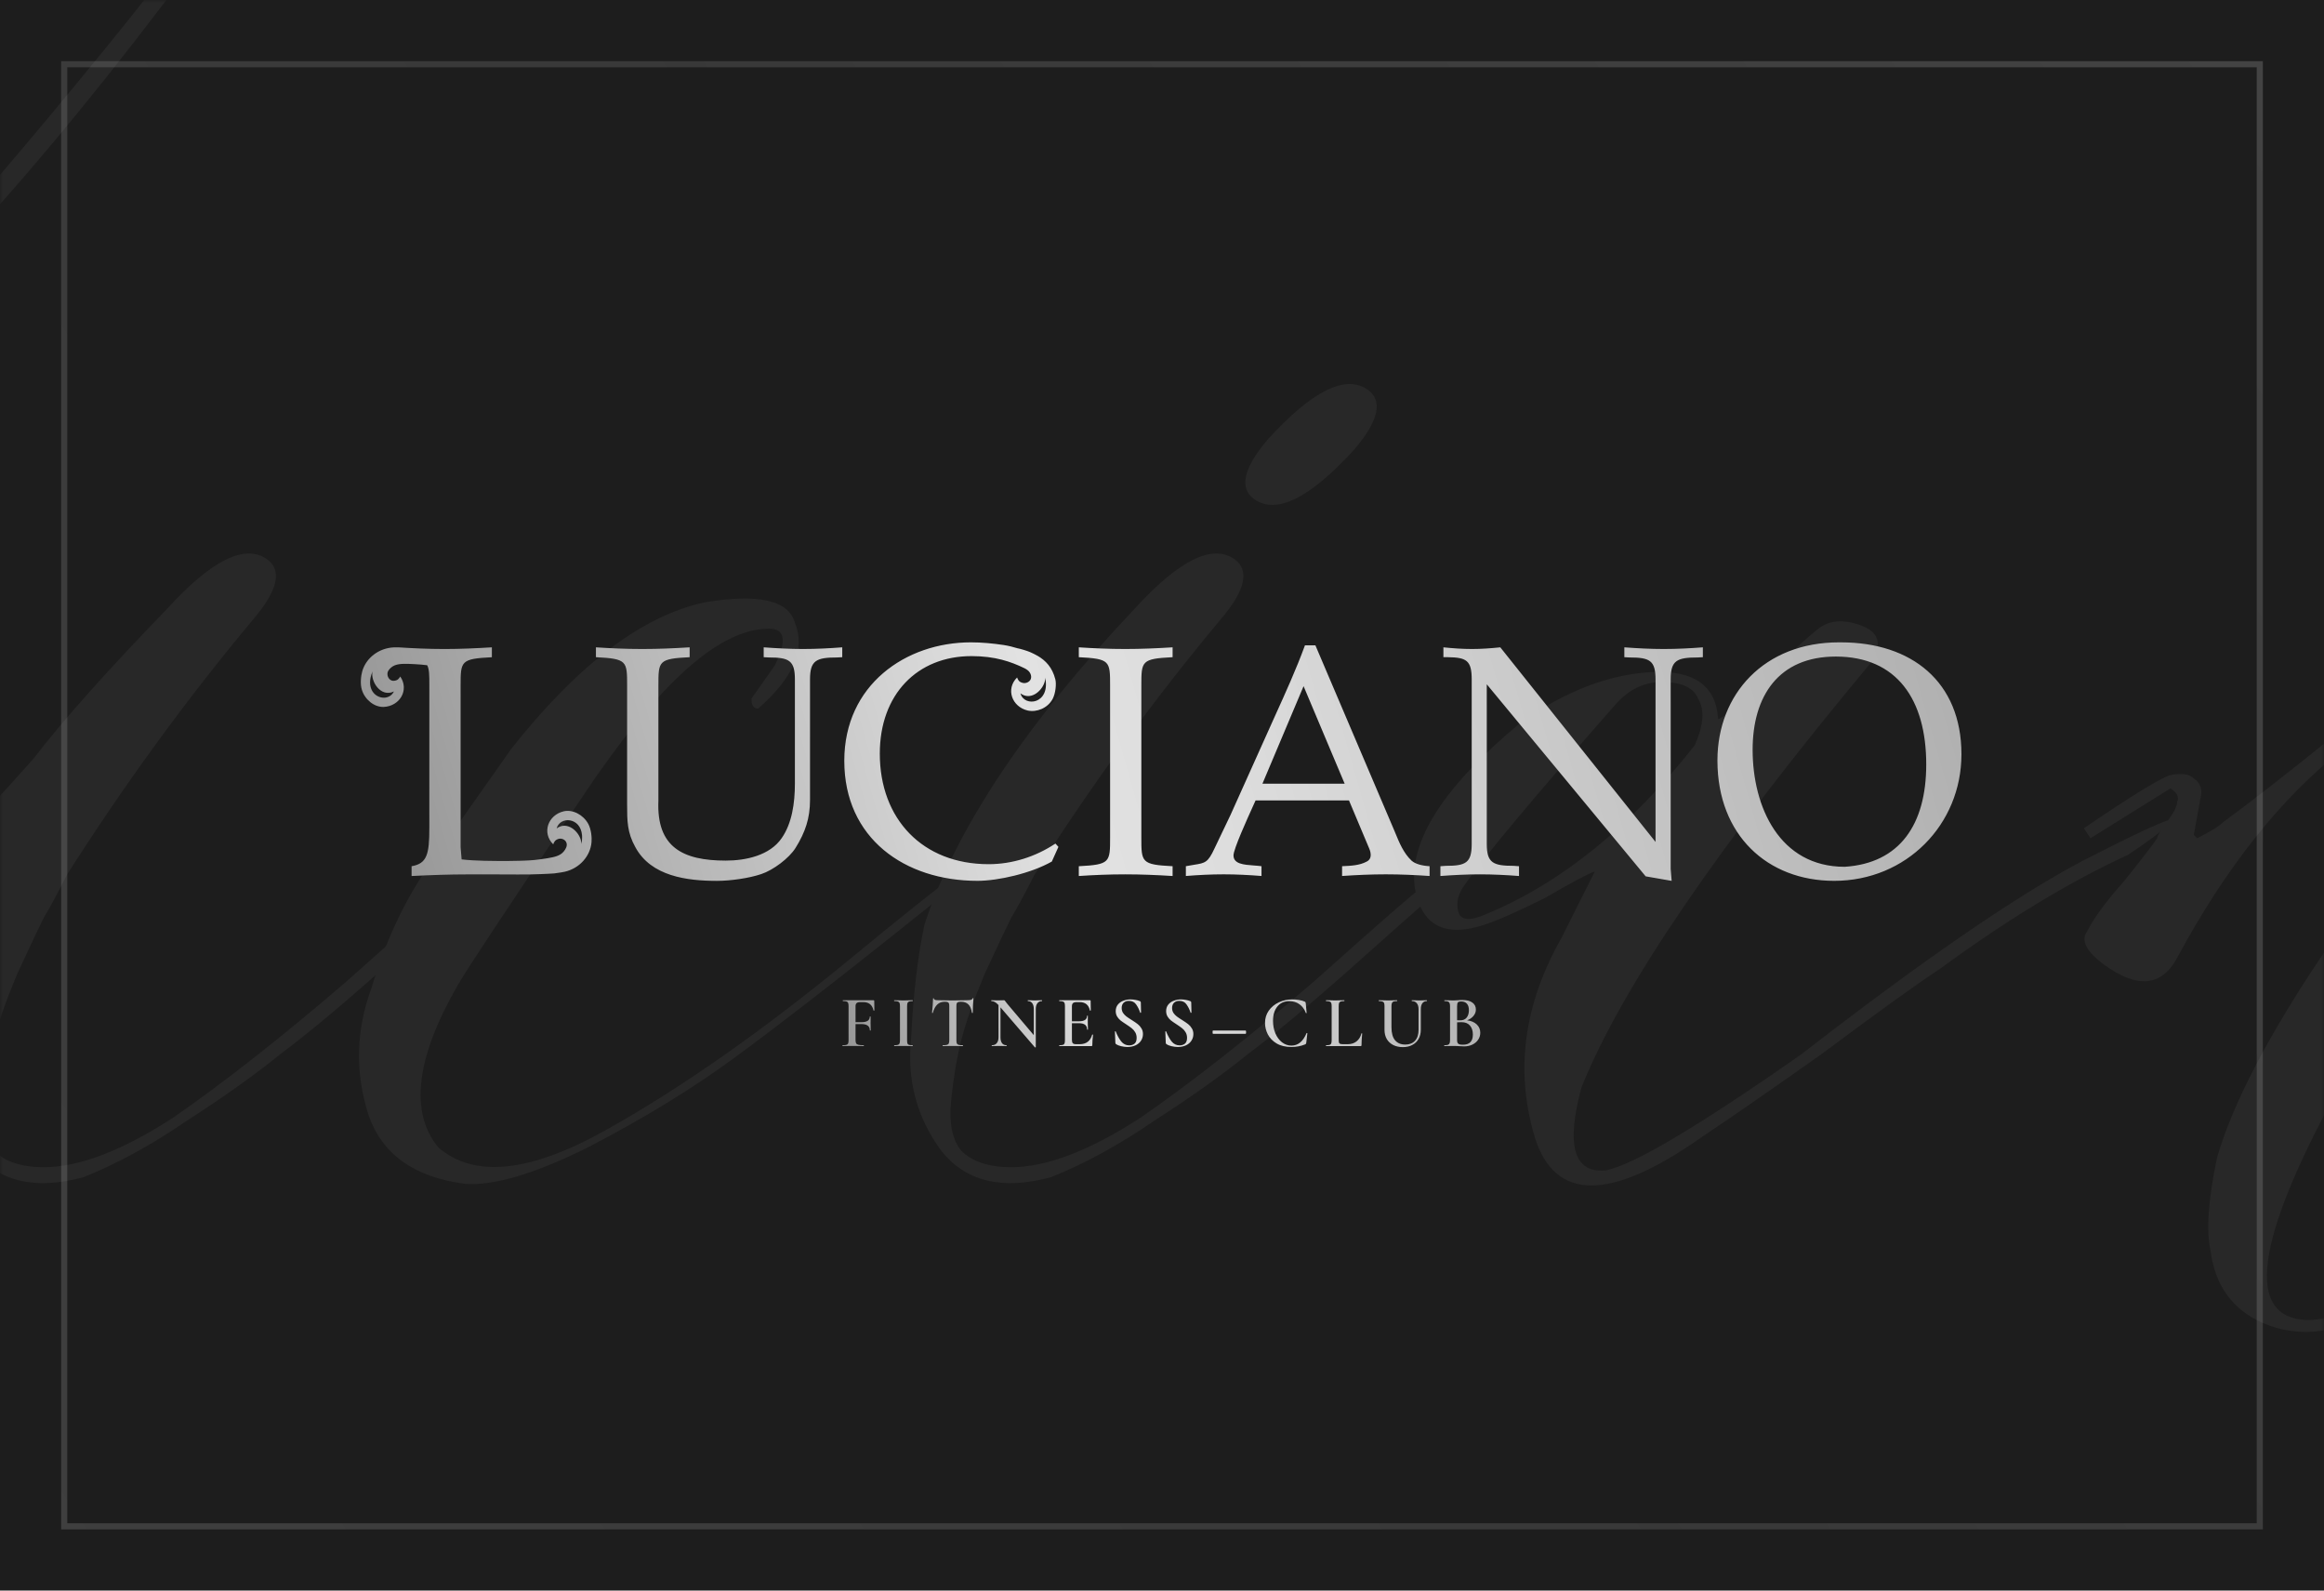 <svg width="380" height="260" viewBox="0 0 380 260" fill="none" xmlns="http://www.w3.org/2000/svg">
<rect width="380" height="260" fill="#1D1D1D"/>
<path opacity="0.2" d="M10.5 10.5H369.5V249.5H10.5V10.5Z" stroke="url(#paint0_linear_304_9846)"/>
<mask id="mask0_304_9846" style="mask-type:alpha" maskUnits="userSpaceOnUse" x="0" y="0" width="380" height="260">
<rect width="380" height="260" fill="#ECECEC"/>
</mask>
<g mask="url(#mask0_304_9846)">
<g opacity="0.05">
<path d="M-145.997 142.996C-122.385 93.387 -96.594 52.106 -68.623 19.154C-40.652 -14.161 -13.589 -39.327 12.566 -56.347C16.562 -58.881 20.739 -61.054 25.098 -62.865C29.821 -64.675 34.906 -66.124 40.355 -67.21C45.804 -68.658 50.163 -68.115 53.433 -65.581C56.702 -63.408 58.337 -59.243 58.337 -53.088C56.157 -43.311 48.71 -29.55 35.996 -11.807C23.282 5.575 11.476 20.421 0.578 32.733C-10.32 44.683 -20.672 55.727 -30.48 65.866C-37.383 73.108 -53.729 87.05 -79.521 107.69L-106.765 126.701L-126.926 139.194C-128.379 139.918 -130.195 141.729 -132.375 144.625C-137.461 153.678 -141.638 162.188 -144.908 170.154C-155.442 196.589 -161.436 212.884 -162.889 219.039C-164.705 221.936 -166.158 227.187 -167.248 234.791C-168.338 242.034 -166.703 246.198 -162.344 247.284C-152.173 246.198 -138.369 238.05 -120.932 222.842C-103.133 207.633 -85.333 190.614 -67.533 171.784C-49.733 152.592 -39.744 142.091 -37.564 140.28C-32.842 136.659 -29.754 134.305 -28.301 133.219L-27.756 133.762C-28.846 135.211 -31.934 138.289 -37.019 142.996C-38.472 144.444 -45.193 151.506 -57.18 164.18C-69.168 176.491 -81.155 188.803 -93.143 201.115C-104.767 213.065 -117.663 224.29 -131.83 234.791C-145.997 244.93 -157.258 250 -165.613 250C-181.234 246.379 -179.236 220.669 -159.62 172.87L-145.997 142.996ZM-125.836 133.762C-102.588 121.812 -73.527 100.267 -38.654 69.125C-25.213 57.538 -6.687 37.259 16.925 8.29C40.9 -21.041 53.614 -41.5 55.067 -53.088C55.067 -57.795 53.433 -60.873 50.163 -62.321C47.257 -63.77 43.806 -63.77 39.81 -62.321C35.815 -61.235 32 -59.606 28.368 -57.433C24.735 -55.622 22.011 -53.812 20.194 -52.001C12.566 -45.121 5.119 -38.06 -2.146 -30.818C-9.411 -23.938 -16.132 -17.238 -22.307 -10.72C-28.483 -4.202 -34.113 1.772 -39.199 7.204C-44.284 12.636 -49.37 18.43 -54.456 24.585C-59.178 30.379 -63.174 35.268 -66.443 39.251C-69.713 43.234 -73.345 47.942 -77.341 53.373C-80.974 58.805 -83.698 62.607 -85.514 64.78C-86.968 66.953 -89.329 70.393 -92.598 75.1C-95.504 79.445 -97.139 81.799 -97.502 82.161C-111.669 102.439 -121.114 119.64 -125.836 133.762Z" fill="white"/>
<path d="M-15.207 101.715C-11.937 98.818 -8.486 98.275 -4.854 100.086C-2.311 101.172 -2.492 103.164 -5.399 106.061C-19.566 124.166 -29.192 137.021 -34.278 144.625C-38.637 152.23 -38.274 156.394 -33.188 157.118C-26.649 156.756 -13.754 145.712 5.499 123.985C10.222 117.829 17.487 109.682 27.295 99.543C34.56 91.576 40.009 88.86 43.642 91.395C46.184 93.206 45.458 96.465 41.462 101.172C30.564 114.208 20.393 128.149 10.948 142.996C9.495 145.893 8.224 148.247 7.134 150.057C6.407 151.506 4.954 154.584 2.775 159.291C0.959 163.636 -0.313 167.257 -1.039 170.154C-1.766 173.051 -2.311 176.31 -2.674 179.931C-3.037 183.552 -2.492 186.268 -1.039 188.079C0.777 189.889 3.501 190.795 7.134 190.795C12.946 190.795 20.03 188.079 28.385 182.647C36.74 176.853 46.184 169.43 56.719 160.377C67.254 150.962 73.066 145.893 74.156 145.169C82.51 138.289 87.233 134.667 88.323 134.305C90.139 133.581 87.051 136.84 79.059 144.082C78.333 144.444 77.606 144.988 76.88 145.712C73.974 148.247 69.07 152.592 62.168 158.748C55.629 164.542 50.18 169.068 45.821 172.327C41.825 175.586 36.74 179.207 30.564 183.19C24.752 187.174 19.122 190.252 13.673 192.424C5.681 194.597 -0.313 193.148 -4.309 188.079C-8.305 182.647 -10.121 176.491 -9.758 169.611C-9.031 162.369 -8.123 156.213 -7.033 151.143C-6.67 150.057 -5.762 147.703 -4.309 144.082C-2.856 140.461 -2.129 138.289 -2.129 137.564C-2.492 136.84 -4.127 137.926 -7.033 140.823L-22.29 153.859C-27.739 158.929 -32.643 160.377 -37.002 158.205C-46.447 154.221 -47.173 145.712 -39.182 132.676C-31.19 119.278 -23.198 108.957 -15.207 101.715Z" fill="white"/>
<path d="M83.636 122.356C94.534 108.595 105.068 100.629 115.239 98.456C123.958 97.008 128.862 98.094 129.951 101.715C131.768 106.061 129.77 110.768 123.958 115.838C123.231 115.838 122.868 115.294 122.868 114.208L126.682 108.776C128.862 104.431 128.317 102.439 125.047 102.802C118.145 103.164 109.79 110.044 99.982 123.442L97.258 127.244C83.817 147.16 76.371 158.386 74.918 160.92C68.016 172.87 66.926 181.742 71.648 187.536C77.46 192.605 86.542 191.7 98.893 184.82C111.243 177.94 124.684 168.525 139.215 156.575C154.108 144.263 163.735 137.021 168.094 134.848C168.457 134.848 168.639 135.03 168.639 135.392C165.369 137.564 158.104 143.177 146.843 152.23C135.945 160.921 127.045 167.801 120.143 172.87C113.241 177.94 105.25 182.828 96.168 187.536C87.45 191.881 80.73 193.873 76.007 193.511C67.652 192.424 62.385 188.622 60.205 182.104C58.026 175.224 58.208 168.344 60.75 161.464C62.93 154.221 65.836 147.884 69.469 142.453L83.636 122.356Z" fill="white"/>
<path d="M185.488 99.543C192.753 91.576 198.202 88.86 201.834 91.395C204.377 93.206 203.651 96.465 199.655 101.172C188.757 114.208 178.586 128.149 169.141 142.996C167.688 145.893 166.417 148.247 165.327 150.057C164.6 151.506 163.147 154.584 160.968 159.291C159.151 163.636 157.88 167.257 157.153 170.154C156.427 173.051 155.882 176.31 155.519 179.931C155.155 183.552 155.7 186.268 157.153 188.079C158.97 189.889 161.694 190.795 165.327 190.795C171.139 190.795 178.222 188.079 186.577 182.647C194.932 176.853 204.377 169.43 214.912 160.377C225.446 150.962 231.258 145.893 232.348 145.169C240.703 138.289 245.426 134.667 246.515 134.305C248.332 133.581 245.244 136.84 237.252 144.082C236.526 144.444 235.799 144.988 235.073 145.712C232.167 148.247 227.263 152.592 220.361 158.748C213.822 164.542 208.373 169.068 204.014 172.327C200.018 175.586 194.932 179.207 188.757 183.19C182.945 187.174 177.314 190.252 171.865 192.424C163.874 194.597 157.88 193.148 153.884 188.079C149.888 182.647 148.253 176.491 148.98 169.611C149.343 162.369 150.07 156.213 151.16 151.143C156.245 135.573 167.688 118.372 185.488 99.543ZM207.283 71.841C214.548 63.874 219.997 61.159 223.63 63.694C226.173 65.504 225.446 68.763 221.45 73.471C214.185 81.437 208.736 84.153 205.104 81.618C202.561 79.807 203.287 76.548 207.283 71.841Z" fill="white"/>
<path d="M242.786 151.143C236.248 153.316 232.433 151.325 231.344 145.169C230.254 137.564 236.066 128.511 248.78 118.01C256.045 112.941 263.129 110.225 270.031 109.863C276.933 109.501 280.565 112.035 280.929 117.467C280.929 117.829 282.382 116.743 285.288 114.208C286.741 113.122 288.557 111.311 290.737 108.776C293.279 106.242 295.459 104.25 297.275 102.802C299.092 101.353 301.453 101.172 304.359 102.258C307.265 103.345 307.81 105.336 305.994 108.233C280.929 138.289 265.127 161.464 258.588 177.759C256.045 187.174 257.317 191.7 262.402 191.338C266.761 190.614 277.478 184.277 294.551 172.327C314.167 157.118 329.424 146.617 340.322 140.823C352.309 134.667 357.032 132.676 354.489 134.848C353.399 135.935 351.219 137.564 347.95 139.737C338.505 144.082 328.334 150.238 317.436 158.205C313.077 161.102 306.538 165.809 297.82 172.327C289.102 178.483 282.563 183.009 278.204 185.906C263.31 196.407 254.229 196.407 250.96 185.906C247.69 175.043 249.143 164.18 255.319 153.316L260.768 142.453C259.678 142.815 256.953 144.263 252.594 146.798C248.235 148.971 244.966 150.419 242.786 151.143ZM264.037 115.294C250.96 130.141 242.786 139.918 239.517 144.625C238.427 146.074 238.064 147.522 238.427 148.971C238.79 150.419 240.243 150.6 242.786 149.514C255.137 144.444 266.58 135.211 277.114 121.812C278.567 118.553 278.749 116.019 277.659 114.208C276.933 112.398 274.935 111.492 271.665 111.492C268.759 111.492 266.217 112.76 264.037 115.294Z" fill="white"/>
<path d="M340.73 135.392C348.722 129.96 353.444 127.063 354.898 126.701C356.714 126.339 357.985 126.52 358.712 127.244C359.802 127.968 360.165 129.055 359.802 130.503L358.712 136.478L359.257 137.021C361.436 135.935 362.889 135.03 363.616 134.305C367.612 131.408 373.424 126.882 381.052 120.726C388.681 114.57 394.493 110.225 398.489 107.69C402.848 104.431 407.933 101.896 413.746 100.086C420.648 98.637 424.643 100.086 425.733 104.431C427.186 108.414 426.097 112.216 422.464 115.838C418.831 121.269 412.293 131.046 402.848 145.169C393.766 159.291 386.864 170.335 382.142 178.302C368.701 202.925 367.067 215.418 377.238 215.78C378.328 215.78 379.781 215.599 381.597 215.237C388.862 213.065 397.762 207.814 408.297 199.485C418.831 190.795 428.094 182.285 436.086 173.957C444.441 165.628 452.251 157.48 459.516 149.514C466.782 141.548 470.596 137.383 470.959 137.021C472.049 135.935 472.957 135.392 473.684 135.392C474.41 135.03 474.592 135.03 474.229 135.392L472.594 138.107C472.231 138.47 469.869 141.185 465.51 146.255C461.151 151.325 458.245 154.584 456.792 156.032C455.339 157.48 452.433 160.558 448.074 165.266C444.078 169.973 440.809 173.413 438.266 175.586C436.086 177.759 432.817 181.018 428.458 185.363C424.462 189.346 421.011 192.424 418.105 194.597C415.199 196.77 411.748 199.485 407.752 202.744C404.119 205.641 400.487 208.176 396.854 210.349C393.585 212.159 390.315 213.789 387.046 215.237C380.871 218.134 375.24 218.496 370.154 216.324C365.069 214.151 362.163 210.168 361.436 204.374C360.71 201.115 361.073 196.045 362.526 189.165C365.069 180.475 370.699 169.611 379.418 156.575L409.387 114.751L414.835 105.517C415.925 104.431 415.925 103.526 414.835 102.802C414.109 102.439 413.019 102.439 411.566 102.802C406.48 105.336 397.036 111.854 383.232 122.356C373.061 130.322 363.979 141.729 355.987 156.575C353.444 161.283 349.449 161.645 344 157.661C341.094 155.489 340.185 153.678 341.275 152.23C342.365 150.057 344.363 147.341 347.269 144.082C350.175 140.461 351.991 138.107 352.718 137.021C352.718 136.659 353.263 135.754 354.353 134.305C355.442 132.857 355.987 131.77 355.987 131.046C356.351 130.322 355.987 129.598 354.898 128.874L341.82 137.021L340.73 135.392Z" fill="white"/>
<path d="M547.372 136.478C533.204 142.272 518.129 145.169 502.146 145.169C501.419 145.169 500.693 145.169 499.966 145.169C499.24 144.807 498.695 144.625 498.331 144.625C507.776 132.676 511.772 118.191 510.319 101.172C508.866 83.791 501.419 75.824 487.979 77.273C475.264 78.721 466.909 85.239 462.914 96.827C458.918 108.414 460.552 119.097 467.818 128.874L461.824 137.021C450.926 149.695 446.93 161.283 449.836 171.784C451.289 175.043 454.377 177.034 459.099 177.759C463.458 178.483 467.273 177.759 470.542 175.586C479.987 169.068 488.887 159.472 497.242 146.798C500.874 147.522 505.778 147.522 511.954 146.798C525.394 145.35 536.292 142.996 544.647 139.737C548.28 139.013 551.549 137.383 554.455 134.848C555.182 134.124 555.182 133.762 554.455 133.762C553.365 133.762 551.004 134.667 547.372 136.478ZM474.356 84.334C492.156 74.195 503.054 77.454 507.05 94.111C510.319 108.233 508.321 122.356 501.056 136.478C499.603 139.737 497.968 142.272 496.152 144.082C493.972 144.082 491.066 143.177 487.434 141.366C485.981 140.642 484.346 139.375 482.53 137.564L479.26 135.392L481.985 132.133L492.883 120.183C493.972 119.097 494.699 117.648 495.062 115.838C495.425 114.027 495.062 112.76 493.972 112.035C493.246 110.949 491.793 110.768 489.613 111.492C485.617 113.303 479.079 118.372 469.997 126.701C464.548 119.459 462.369 111.854 463.458 103.888C464.911 95.559 468.544 89.041 474.356 84.334ZM494.517 146.255L490.703 151.687C483.075 162.188 476.354 169.249 470.542 172.87C466.546 175.405 463.64 176.129 461.824 175.043C460.007 173.957 459.281 171.784 459.644 168.525C460.371 165.266 464.548 157.48 472.177 145.169C474.719 141.185 476.536 138.651 477.626 137.564C477.989 137.926 478.534 138.47 479.26 139.194C480.35 139.918 481.44 140.642 482.53 141.366C483.619 142.091 484.709 142.634 485.799 142.996C490.158 145.169 493.064 146.255 494.517 146.255Z" fill="white"/>
</g>
<path fill-rule="evenodd" clip-rule="evenodd" d="M138.051 124.366C138.051 137.047 147.937 143.985 159.828 143.985C163.21 143.985 168.591 142.76 171.985 140.832L173.063 138.432L172.575 137.892C169.348 140.042 165.523 141.263 161.655 141.263C150.848 141.263 143.858 133.884 143.858 123.185C143.858 113.514 149.978 107.25 158.852 107.25C162.725 107.25 165.31 108.162 167.525 109.236C167.599 109.271 167.66 109.308 167.728 109.349L167.729 109.349C167.748 109.361 167.769 109.373 167.79 109.386C167.872 109.453 167.947 109.51 168.039 109.564C168.443 109.865 168.739 110.474 168.543 110.998C168.366 111.483 167.729 111.761 167.226 111.628C166.604 111.483 166.435 111.11 166.308 110.742C164.403 112.623 165.461 115.533 168.029 116.142C169.517 116.471 171.307 115.753 172.108 114.272C172.596 113.366 172.754 111.804 172.56 111.052C172.061 109.092 170.996 107.98 169.629 107.185V107.18H169.606C169.236 106.969 168.84 106.767 168.425 106.591C167.895 106.369 166.812 106.046 166.465 105.987C166.465 105.987 166.435 105.987 166.421 105.982C165.645 105.746 164.885 105.558 164.109 105.436C162.339 105.174 160.542 105 158.75 105C148.094 105 138.051 111.962 138.051 124.366ZM170.902 110.77C171.803 115.102 167.473 115.654 166.856 113.343C167.273 113.651 167.7 113.784 168.112 113.784C169.631 113.784 170.972 112.007 170.902 110.77ZM97.441 105.816V107.427C102.54 107.683 102.54 108.051 102.54 112.091L102.54 112.23V131.487C102.54 134.158 102.54 136.081 103.889 138.484C106.461 143.25 112.338 143.991 117.231 143.991C119.387 143.991 122.449 143.572 124.483 142.879C126.421 142.233 129.006 140.312 130.082 138.602C131.688 136.023 132.446 133.731 132.446 130.785V111.058C132.446 107.957 133.468 107.473 136.866 107.473L137.718 107.427V105.816C135.624 105.976 133.468 106.088 131.317 106.088C129.169 106.088 127.032 105.976 124.872 105.816V107.427L125.725 107.473C129.006 107.473 129.975 107.957 129.975 111.058V128.064C129.975 131.315 129.489 134.592 127.82 136.996C125.887 139.829 121.974 140.678 118.671 140.678C111.639 140.678 107.33 138.484 107.656 130.898V112.23L107.656 112.084C107.655 108.05 107.655 107.683 112.764 107.427V105.816C110.18 105.976 107.656 106.088 105.028 106.088C102.384 106.088 99.858 105.976 97.441 105.816ZM176.398 107.427V105.816C178.823 105.976 181.343 106.088 183.982 106.088C186.623 106.088 189.145 105.976 191.734 105.816V107.427C186.623 107.684 186.623 108.051 186.623 112.097L186.623 112.23V136.787L186.623 136.92C186.623 140.951 186.623 141.338 191.734 141.595V143.196C189.145 143.035 186.623 142.925 183.982 142.925C181.343 142.925 178.823 143.035 176.398 143.196V141.595C181.514 141.338 181.514 140.951 181.514 136.914L181.514 136.787V112.23L181.514 112.102C181.514 108.051 181.514 107.684 176.398 107.427ZM193.902 141.592V143.193C195.946 143.032 197.976 142.922 200.096 142.922C202.18 142.922 204.223 143.032 206.27 143.193V141.592C205.873 141.539 205.447 141.507 205.02 141.476L205.02 141.476L205.02 141.476L205.02 141.476C203.359 141.354 201.691 141.231 201.691 139.826C201.691 138.804 203.914 133.903 204.928 131.667L204.928 131.667C205.085 131.321 205.213 131.038 205.299 130.844H220.576L223.858 138.645C224.283 139.611 224.242 140.469 223.477 140.835C222.317 141.466 220.911 141.527 219.545 141.588L219.446 141.592V143.193C221.819 143.032 224.178 142.922 226.596 142.922C229.019 142.922 231.387 143.032 233.753 143.193V141.592C232.516 141.53 231.387 141.22 230.794 140.675C229.495 139.442 228.803 137.756 228.128 136.112L228.049 135.918L215.084 105.493H213.373C211.968 109.341 210.195 113.247 208.471 117.046L201.21 133.2L198.584 138.692C197.511 141.004 197.071 141.073 195.235 141.363C194.856 141.423 194.418 141.492 193.902 141.592ZM213.149 112.166L219.865 128.103H206.425L213.149 112.166ZM235.523 143.196V141.595L236.397 141.533C239.671 141.533 240.641 141.062 240.641 137.955V111.058C240.641 107.957 239.779 107.473 236.763 107.427H236.013V105.816C237.58 105.976 239.078 106.088 240.693 106.088C242.254 106.088 243.745 105.976 245.317 105.816L270.699 137.627V111.058C270.699 107.957 269.731 107.473 266.457 107.473L265.598 107.427V105.816C267.734 105.976 269.892 106.088 272.044 106.088C274.195 106.088 276.342 105.976 278.437 105.816V107.427L277.582 107.473C274.195 107.473 273.175 107.957 273.175 111.058V142.012L273.335 143.991L269.083 143.25L243.104 111.857V137.955C243.104 141.062 244.134 141.533 247.52 141.533L248.375 141.595V143.196C246.282 143.035 244.134 142.925 241.987 142.925C239.835 142.925 237.684 143.035 235.523 143.196ZM280.82 124.246V124.372C280.849 136.53 289.001 143.987 299.911 143.987C311.678 143.987 320.718 134.801 320.718 123.297C320.718 111.427 312.538 105.002 301.032 105.002C300.922 105 300.812 105 300.706 105C288.45 105 280.85 113.467 280.82 124.246ZM286.574 122.555C286.574 113.788 290.814 107.324 300.175 107.324C310.171 107.324 314.961 114.372 314.961 124.951C314.961 134.801 310.613 141.115 301.627 141.69C290.98 141.69 286.574 131.91 286.574 122.555ZM65.096 105.816C67.515 105.971 70.049 106.09 72.686 106.09C75.316 106.09 77.838 105.971 80.426 105.816V107.434C75.316 107.691 75.316 108.059 75.316 112.114C75.316 112.155 75.316 112.195 75.316 112.237V138.491L75.48 140.479C77.739 140.741 80.478 140.741 83.057 140.741C83.663 140.741 84.267 140.734 84.885 140.71C84.885 140.71 86.554 140.675 87.429 140.574C88.151 140.49 88.804 140.407 89.451 140.303C89.492 140.295 89.533 140.288 89.575 140.281C90.572 140.106 91.582 139.929 92.18 139.183C92.507 138.78 92.806 138.277 92.614 137.738C92.431 137.264 91.878 137.003 91.373 137.114C90.754 137.277 90.589 137.647 90.457 138.018C88.557 136.13 89.608 133.223 92.18 132.619C93.675 132.281 95.393 133.21 96.192 134.684C96.68 135.597 96.794 136.931 96.719 137.696C96.518 139.924 94.799 141.929 92.361 142.493C91.999 142.581 91.514 142.647 91.127 142.699C90.92 142.727 90.74 142.751 90.623 142.773C90.623 142.773 89.036 142.886 86.79 142.936C86.434 142.951 83.085 142.951 81.752 142.936C80.53 142.926 79.302 142.928 78.068 142.93C77.565 142.931 77.061 142.932 76.556 142.932C73.438 142.932 70.425 143.042 67.298 143.198V141.597C69.836 141.169 70.2 139.621 70.2 135.335V112.237C70.2 112.174 70.2 112.112 70.2 112.051C70.2 110.411 70.201 109.401 69.852 108.745C69.505 108.694 69.167 108.657 68.898 108.639C68.17 108.585 67.508 108.543 66.863 108.522C66.828 108.522 66.793 108.521 66.758 108.52C65.728 108.504 64.7 108.488 63.959 109.111C63.575 109.438 63.274 109.818 63.367 110.371C63.444 110.865 63.856 111.313 64.359 111.29C65.017 111.257 65.25 110.92 65.444 110.583C66.954 112.781 65.376 115.445 62.728 115.559C61.202 115.608 59.676 114.382 59.178 112.781C58.863 111.799 59.02 110.469 59.234 109.716C59.851 107.575 61.913 105.927 64.418 105.823C64.571 105.813 64.743 105.818 64.918 105.823C64.977 105.825 65.037 105.827 65.096 105.828V105.816ZM64.409 113.029C62.225 114.09 60.532 111.284 60.916 109.743C59.753 112.531 61.317 114.049 62.757 114.049C63.431 114.049 64.078 113.717 64.409 113.029ZM95.052 137.988C95.17 137.444 95.198 136.959 95.17 136.545C94.941 133.558 91.551 133.398 91.013 135.423C92.714 134.149 94.61 135.863 94.987 137.362V137.444C95.04 137.631 95.07 137.819 95.052 137.988Z" fill="url(#paint1_linear_304_9846)"/>
<path d="M142.973 165.168C142.973 165.184 142.949 165.196 142.901 165.204C142.861 165.212 142.837 165.204 142.829 165.18C142.637 164.268 142.081 163.812 141.161 163.812H140.681C140.393 163.812 140.189 163.864 140.069 163.968C139.949 164.072 139.889 164.244 139.889 164.484V167.088H140.873C141.769 167.088 142.217 166.788 142.217 166.188C142.217 166.172 142.241 166.164 142.289 166.164C142.337 166.164 142.361 166.172 142.361 166.188L142.349 167.244C142.349 167.492 142.353 167.676 142.361 167.796L142.373 168.42C142.373 168.444 142.349 168.456 142.301 168.456C142.253 168.456 142.229 168.444 142.229 168.42C142.229 167.74 141.769 167.4 140.849 167.4H139.889V169.98C139.889 170.236 139.921 170.424 139.985 170.544C140.049 170.656 140.173 170.736 140.357 170.784C140.549 170.832 140.841 170.856 141.233 170.856C141.249 170.856 141.257 170.88 141.257 170.928C141.257 170.976 141.249 171 141.233 171C140.905 171 140.649 170.996 140.465 170.988L139.289 170.976L138.413 170.988C138.261 170.996 138.049 171 137.777 171C137.753 171 137.741 170.976 137.741 170.928C137.741 170.88 137.753 170.856 137.777 170.856C138.065 170.856 138.273 170.836 138.401 170.796C138.537 170.756 138.629 170.68 138.677 170.568C138.725 170.448 138.749 170.268 138.749 170.028V164.472C138.749 164.232 138.725 164.056 138.677 163.944C138.637 163.832 138.553 163.756 138.425 163.716C138.297 163.668 138.101 163.644 137.837 163.644C137.813 163.644 137.801 163.62 137.801 163.572C137.801 163.524 137.813 163.5 137.837 163.5H142.829C142.909 163.5 142.949 163.536 142.949 163.608L142.973 165.168ZM148.32 170.028C148.32 170.276 148.34 170.456 148.38 170.568C148.42 170.68 148.5 170.756 148.62 170.796C148.748 170.836 148.948 170.856 149.22 170.856C149.244 170.856 149.256 170.88 149.256 170.928C149.256 170.976 149.244 171 149.22 171C148.964 171 148.76 170.996 148.608 170.988L147.72 170.976L146.856 170.988C146.704 170.996 146.496 171 146.232 171C146.208 171 146.196 170.976 146.196 170.928C146.196 170.88 146.208 170.856 146.232 170.856C146.504 170.856 146.7 170.836 146.82 170.796C146.948 170.756 147.036 170.68 147.084 170.568C147.132 170.448 147.156 170.268 147.156 170.028V164.472C147.156 164.232 147.132 164.056 147.084 163.944C147.036 163.832 146.948 163.756 146.82 163.716C146.7 163.668 146.504 163.644 146.232 163.644C146.208 163.644 146.196 163.62 146.196 163.572C146.196 163.524 146.208 163.5 146.232 163.5L146.856 163.512C147.208 163.528 147.496 163.536 147.72 163.536C147.968 163.536 148.268 163.528 148.62 163.512L149.22 163.5C149.244 163.5 149.256 163.524 149.256 163.572C149.256 163.62 149.244 163.644 149.22 163.644C148.956 163.644 148.76 163.668 148.632 163.716C148.512 163.764 148.428 163.848 148.38 163.968C148.34 164.08 148.32 164.256 148.32 164.496V170.028ZM154.462 163.752C153.974 163.752 153.57 163.904 153.25 164.208C152.938 164.504 152.698 164.956 152.53 165.564C152.53 165.58 152.506 165.588 152.458 165.588C152.418 165.588 152.398 165.576 152.398 165.552C152.43 165.24 152.466 164.84 152.506 164.352C152.546 163.856 152.566 163.484 152.566 163.236C152.566 163.196 152.586 163.176 152.626 163.176C152.674 163.176 152.698 163.196 152.698 163.236C152.698 163.412 152.922 163.5 153.37 163.5C154.058 163.524 154.862 163.536 155.782 163.536C156.254 163.536 156.754 163.528 157.282 163.512L158.098 163.5C158.402 163.5 158.622 163.48 158.758 163.44C158.902 163.4 158.994 163.32 159.034 163.2C159.042 163.168 159.066 163.152 159.106 163.152C159.146 163.152 159.166 163.168 159.166 163.2C159.142 163.448 159.118 163.824 159.094 164.328C159.07 164.832 159.058 165.24 159.058 165.552C159.058 165.576 159.034 165.588 158.986 165.588C158.946 165.588 158.922 165.576 158.914 165.552C158.834 164.936 158.646 164.484 158.35 164.196C158.054 163.9 157.654 163.752 157.15 163.752C156.926 163.752 156.758 163.772 156.646 163.812C156.542 163.852 156.47 163.924 156.43 164.028C156.398 164.124 156.382 164.28 156.382 164.496V170.028C156.382 170.276 156.406 170.456 156.454 170.568C156.502 170.68 156.598 170.756 156.742 170.796C156.886 170.836 157.114 170.856 157.426 170.856C157.45 170.856 157.462 170.88 157.462 170.928C157.462 170.976 157.45 171 157.426 171C157.146 171 156.926 170.996 156.766 170.988L155.782 170.976L154.846 170.988C154.678 170.996 154.446 171 154.15 171C154.134 171 154.126 170.976 154.126 170.928C154.126 170.88 154.134 170.856 154.15 170.856C154.462 170.856 154.69 170.836 154.834 170.796C154.986 170.756 155.086 170.68 155.134 170.568C155.19 170.448 155.218 170.268 155.218 170.028V164.472C155.218 164.264 155.198 164.112 155.158 164.016C155.118 163.92 155.046 163.852 154.942 163.812C154.838 163.772 154.678 163.752 154.462 163.752ZM170.37 163.5C170.386 163.5 170.394 163.524 170.394 163.572C170.394 163.62 170.386 163.644 170.37 163.644C170.05 163.644 169.802 163.76 169.626 163.992C169.45 164.216 169.362 164.54 169.362 164.964V171.168C169.362 171.192 169.342 171.208 169.302 171.216C169.262 171.224 169.234 171.22 169.218 171.204L163.59 164.664V169.548C163.59 169.972 163.674 170.296 163.842 170.52C164.01 170.744 164.254 170.856 164.574 170.856C164.59 170.856 164.598 170.88 164.598 170.928C164.598 170.976 164.59 171 164.574 171C164.358 171 164.194 170.996 164.082 170.988L163.446 170.976L162.738 170.988C162.61 170.996 162.426 171 162.186 171C162.162 171 162.15 170.976 162.15 170.928C162.15 170.88 162.162 170.856 162.186 170.856C162.53 170.856 162.794 170.744 162.978 170.52C163.17 170.296 163.266 169.972 163.266 169.548V164.292C163.042 164.052 162.838 163.884 162.654 163.788C162.478 163.692 162.294 163.644 162.102 163.644C162.086 163.644 162.078 163.62 162.078 163.572C162.078 163.524 162.086 163.5 162.102 163.5L162.582 163.512C162.686 163.52 162.834 163.524 163.026 163.524L163.794 163.512C163.89 163.504 164.006 163.5 164.142 163.5C164.206 163.5 164.254 163.516 164.286 163.548C164.318 163.58 164.366 163.644 164.43 163.74C164.566 163.924 164.666 164.052 164.73 164.124L169.038 169.212V164.964C169.038 164.54 168.954 164.216 168.786 163.992C168.618 163.76 168.378 163.644 168.066 163.644C168.05 163.644 168.042 163.62 168.042 163.572C168.042 163.524 168.05 163.5 168.066 163.5L168.558 163.512C168.814 163.528 169.026 163.536 169.194 163.536C169.354 163.536 169.57 163.528 169.842 163.512L170.37 163.5ZM178.583 169.128C178.583 169.112 178.599 169.104 178.631 169.104C178.655 169.104 178.675 169.112 178.691 169.128C178.715 169.136 178.727 169.144 178.727 169.152C178.647 169.76 178.607 170.316 178.607 170.82C178.607 170.884 178.595 170.932 178.571 170.964C178.547 170.988 178.499 171 178.427 171H173.219C173.195 171 173.183 170.976 173.183 170.928C173.183 170.88 173.195 170.856 173.219 170.856C173.491 170.856 173.687 170.836 173.807 170.796C173.935 170.756 174.019 170.68 174.059 170.568C174.107 170.448 174.131 170.268 174.131 170.028V164.472C174.131 164.232 174.107 164.056 174.059 163.944C174.019 163.832 173.935 163.756 173.807 163.716C173.679 163.668 173.483 163.644 173.219 163.644C173.195 163.644 173.183 163.62 173.183 163.572C173.183 163.524 173.195 163.5 173.219 163.5H178.211C178.291 163.5 178.331 163.536 178.331 163.608L178.355 165.168C178.355 165.184 178.331 165.196 178.283 165.204C178.243 165.212 178.219 165.204 178.211 165.18C178.019 164.268 177.463 163.812 176.543 163.812H176.063C175.775 163.812 175.571 163.864 175.451 163.968C175.331 164.072 175.271 164.248 175.271 164.496V166.944H176.423C177.303 166.944 177.743 166.648 177.743 166.056C177.743 166.032 177.763 166.02 177.803 166.02C177.851 166.02 177.875 166.032 177.875 166.056L177.863 167.1L177.875 167.664C177.891 167.92 177.899 168.128 177.899 168.288C177.899 168.304 177.875 168.312 177.827 168.312C177.779 168.312 177.755 168.304 177.755 168.288C177.755 167.6 177.307 167.256 176.411 167.256H175.271V169.98C175.271 170.244 175.319 170.428 175.415 170.532C175.519 170.636 175.699 170.688 175.955 170.688H176.543C177.615 170.688 178.295 170.168 178.583 169.128ZM183.406 164.772C183.406 165.068 183.478 165.332 183.622 165.564C183.774 165.788 183.958 165.984 184.174 166.152C184.398 166.32 184.698 166.52 185.074 166.752C185.482 167.008 185.802 167.228 186.034 167.412C186.274 167.596 186.474 167.824 186.634 168.096C186.802 168.36 186.886 168.672 186.886 169.032C186.886 169.44 186.778 169.804 186.562 170.124C186.354 170.444 186.054 170.696 185.662 170.88C185.278 171.056 184.838 171.144 184.342 171.144C184.006 171.144 183.658 171.1 183.298 171.012C182.946 170.924 182.678 170.816 182.494 170.688C182.422 170.64 182.382 170.564 182.374 170.46L182.302 168.636V168.624C182.302 168.592 182.322 168.576 182.362 168.576C182.402 168.568 182.426 168.58 182.434 168.612C182.698 169.276 182.998 169.82 183.334 170.244C183.678 170.668 184.114 170.88 184.642 170.88C184.986 170.88 185.274 170.788 185.506 170.604C185.738 170.412 185.854 170.096 185.854 169.656C185.854 169.304 185.774 168.996 185.614 168.732C185.462 168.468 185.27 168.248 185.038 168.072C184.814 167.896 184.506 167.68 184.114 167.424C183.73 167.176 183.43 166.968 183.214 166.8C182.998 166.624 182.814 166.412 182.662 166.164C182.51 165.908 182.434 165.612 182.434 165.276C182.434 164.86 182.55 164.508 182.782 164.22C183.014 163.932 183.314 163.72 183.682 163.584C184.058 163.44 184.45 163.368 184.858 163.368C185.13 163.368 185.402 163.396 185.674 163.452C185.946 163.5 186.174 163.564 186.358 163.644C186.43 163.668 186.478 163.7 186.502 163.74C186.526 163.772 186.538 163.816 186.538 163.872L186.574 165.504C186.574 165.528 186.55 165.548 186.502 165.564C186.462 165.572 186.438 165.56 186.43 165.528C186.27 165.04 186.054 164.6 185.782 164.208C185.518 163.808 185.118 163.608 184.582 163.608C184.222 163.608 183.934 163.712 183.718 163.92C183.51 164.128 183.406 164.412 183.406 164.772ZM191.648 164.772C191.648 165.068 191.72 165.332 191.864 165.564C192.016 165.788 192.2 165.984 192.416 166.152C192.64 166.32 192.94 166.52 193.316 166.752C193.724 167.008 194.044 167.228 194.276 167.412C194.516 167.596 194.716 167.824 194.876 168.096C195.044 168.36 195.128 168.672 195.128 169.032C195.128 169.44 195.02 169.804 194.804 170.124C194.596 170.444 194.296 170.696 193.904 170.88C193.52 171.056 193.08 171.144 192.584 171.144C192.248 171.144 191.9 171.1 191.54 171.012C191.188 170.924 190.92 170.816 190.736 170.688C190.664 170.64 190.624 170.564 190.616 170.46L190.544 168.636V168.624C190.544 168.592 190.564 168.576 190.604 168.576C190.644 168.568 190.668 168.58 190.676 168.612C190.94 169.276 191.24 169.82 191.576 170.244C191.92 170.668 192.356 170.88 192.884 170.88C193.228 170.88 193.516 170.788 193.748 170.604C193.98 170.412 194.096 170.096 194.096 169.656C194.096 169.304 194.016 168.996 193.856 168.732C193.704 168.468 193.512 168.248 193.28 168.072C193.056 167.896 192.748 167.68 192.356 167.424C191.972 167.176 191.672 166.968 191.456 166.8C191.24 166.624 191.056 166.412 190.904 166.164C190.752 165.908 190.676 165.612 190.676 165.276C190.676 164.86 190.792 164.508 191.024 164.22C191.256 163.932 191.556 163.72 191.924 163.584C192.3 163.44 192.692 163.368 193.1 163.368C193.372 163.368 193.644 163.396 193.916 163.452C194.188 163.5 194.416 163.564 194.6 163.644C194.672 163.668 194.72 163.7 194.744 163.74C194.768 163.772 194.78 163.816 194.78 163.872L194.816 165.504C194.816 165.528 194.792 165.548 194.744 165.564C194.704 165.572 194.68 165.56 194.672 165.528C194.512 165.04 194.296 164.6 194.024 164.208C193.76 163.808 193.36 163.608 192.824 163.608C192.464 163.608 192.176 163.712 191.96 163.92C191.752 164.128 191.648 164.412 191.648 164.772ZM198.33 168.996C198.314 168.996 198.298 168.968 198.282 168.912C198.274 168.848 198.27 168.78 198.27 168.708C198.27 168.644 198.274 168.588 198.282 168.54C198.29 168.484 198.302 168.456 198.318 168.456H203.694C203.71 168.456 203.722 168.484 203.73 168.54C203.746 168.596 203.754 168.656 203.754 168.72C203.754 168.792 203.746 168.856 203.73 168.912C203.722 168.968 203.71 168.996 203.694 168.996H198.33ZM211.285 163.368C211.645 163.368 212.017 163.4 212.401 163.464C212.793 163.528 213.101 163.616 213.325 163.728C213.397 163.752 213.441 163.784 213.457 163.824C213.481 163.856 213.497 163.916 213.505 164.004L213.649 165.564C213.649 165.588 213.629 165.604 213.589 165.612C213.549 165.62 213.525 165.608 213.517 165.576C213.285 164.952 212.933 164.476 212.461 164.148C211.997 163.82 211.449 163.656 210.817 163.656C209.985 163.656 209.333 163.948 208.861 164.532C208.389 165.116 208.153 165.9 208.153 166.884C208.153 167.62 208.281 168.296 208.537 168.912C208.801 169.528 209.161 170.016 209.617 170.376C210.081 170.736 210.597 170.916 211.165 170.916C212.245 170.916 213.065 170.244 213.625 168.9C213.633 168.868 213.657 168.856 213.697 168.864C213.745 168.872 213.769 168.888 213.769 168.912L213.589 170.448C213.573 170.544 213.553 170.608 213.529 170.64C213.513 170.664 213.469 170.692 213.397 170.724C212.701 171.004 211.961 171.144 211.177 171.144C210.201 171.144 209.389 170.952 208.741 170.568C208.093 170.176 207.613 169.68 207.301 169.08C206.997 168.48 206.845 167.856 206.845 167.208C206.845 166.456 207.049 165.788 207.457 165.204C207.873 164.62 208.421 164.168 209.101 163.848C209.781 163.528 210.509 163.368 211.285 163.368ZM218.893 169.98C218.893 170.196 218.909 170.352 218.941 170.448C218.981 170.544 219.053 170.608 219.157 170.64C219.261 170.672 219.429 170.688 219.661 170.688H220.381C220.949 170.688 221.429 170.532 221.821 170.22C222.213 169.9 222.473 169.472 222.601 168.936C222.609 168.912 222.633 168.904 222.673 168.912C222.713 168.912 222.733 168.924 222.733 168.948C222.661 169.7 222.625 170.324 222.625 170.82C222.625 170.884 222.613 170.932 222.589 170.964C222.565 170.988 222.517 171 222.445 171H216.829C216.813 171 216.805 170.976 216.805 170.928C216.805 170.88 216.813 170.856 216.829 170.856C217.101 170.856 217.297 170.836 217.417 170.796C217.545 170.756 217.629 170.68 217.669 170.568C217.717 170.448 217.741 170.268 217.741 170.028V164.472C217.741 164.232 217.717 164.056 217.669 163.944C217.629 163.832 217.545 163.756 217.417 163.716C217.289 163.668 217.093 163.644 216.829 163.644C216.813 163.644 216.805 163.62 216.805 163.572C216.805 163.524 216.813 163.5 216.829 163.5L217.441 163.512C217.793 163.528 218.081 163.536 218.305 163.536C218.545 163.536 218.841 163.528 219.193 163.512L219.793 163.5C219.817 163.5 219.829 163.524 219.829 163.572C219.829 163.62 219.817 163.644 219.793 163.644C219.529 163.644 219.333 163.668 219.205 163.716C219.085 163.756 219.001 163.836 218.953 163.956C218.913 164.068 218.893 164.244 218.893 164.484V169.98ZM231.949 164.964C231.949 164.548 231.853 164.224 231.661 163.992C231.477 163.76 231.209 163.644 230.857 163.644C230.841 163.644 230.833 163.62 230.833 163.572C230.833 163.524 230.841 163.5 230.857 163.5L231.409 163.512C231.713 163.528 231.953 163.536 232.129 163.536C232.273 163.536 232.489 163.528 232.777 163.512L233.305 163.5C233.321 163.5 233.329 163.524 233.329 163.572C233.329 163.62 233.321 163.644 233.305 163.644C232.993 163.644 232.749 163.76 232.573 163.992C232.405 164.224 232.321 164.548 232.321 164.964V168.324C232.321 168.9 232.197 169.404 231.949 169.836C231.709 170.26 231.365 170.588 230.917 170.82C230.477 171.052 229.965 171.168 229.381 171.168C228.797 171.168 228.277 171.056 227.821 170.832C227.365 170.6 227.009 170.272 226.753 169.848C226.505 169.416 226.381 168.912 226.381 168.336V164.472C226.381 164.232 226.357 164.056 226.309 163.944C226.261 163.832 226.173 163.756 226.045 163.716C225.925 163.668 225.733 163.644 225.469 163.644C225.445 163.644 225.433 163.62 225.433 163.572C225.433 163.524 225.445 163.5 225.469 163.5L226.093 163.512C226.445 163.528 226.729 163.536 226.945 163.536C227.185 163.536 227.481 163.528 227.833 163.512L228.433 163.5C228.457 163.5 228.469 163.524 228.469 163.572C228.469 163.62 228.457 163.644 228.433 163.644C228.169 163.644 227.973 163.668 227.845 163.716C227.725 163.764 227.641 163.848 227.593 163.968C227.545 164.08 227.521 164.256 227.521 164.496V167.916C227.521 168.868 227.717 169.58 228.109 170.052C228.509 170.516 229.065 170.748 229.777 170.748C230.457 170.748 230.989 170.54 231.373 170.124C231.757 169.7 231.949 169.104 231.949 168.336V164.964ZM239.883 166.788C240.539 166.86 241.063 167.08 241.455 167.448C241.847 167.816 242.043 168.272 242.043 168.816C242.043 169.232 241.927 169.612 241.695 169.956C241.471 170.292 241.155 170.56 240.747 170.76C240.347 170.952 239.899 171.048 239.403 171.048C239.171 171.048 238.903 171.036 238.599 171.012C238.495 171.004 238.363 170.996 238.203 170.988C238.043 170.98 237.863 170.976 237.663 170.976L236.799 170.988C236.647 170.996 236.439 171 236.175 171C236.151 171 236.139 170.976 236.139 170.928C236.139 170.88 236.151 170.856 236.175 170.856C236.431 170.856 236.623 170.836 236.751 170.796C236.879 170.748 236.967 170.668 237.015 170.556C237.071 170.444 237.099 170.268 237.099 170.028V164.472C237.099 164.24 237.071 164.068 237.015 163.956C236.967 163.836 236.879 163.756 236.751 163.716C236.631 163.668 236.443 163.644 236.187 163.644C236.171 163.644 236.163 163.62 236.163 163.572C236.163 163.524 236.171 163.5 236.187 163.5L236.811 163.512C237.163 163.528 237.447 163.536 237.663 163.536C237.887 163.536 238.123 163.524 238.371 163.5C238.459 163.492 238.563 163.484 238.683 163.476C238.811 163.468 238.955 163.464 239.115 163.464C239.827 163.464 240.371 163.604 240.747 163.884C241.131 164.156 241.323 164.536 241.323 165.024C241.323 165.4 241.195 165.744 240.939 166.056C240.691 166.368 240.339 166.612 239.883 166.788ZM238.911 163.704C238.655 163.704 238.479 163.756 238.383 163.86C238.295 163.964 238.251 164.176 238.251 164.496V166.776L238.755 166.788C239.227 166.788 239.583 166.636 239.823 166.332C240.063 166.02 240.183 165.62 240.183 165.132C240.183 164.676 240.075 164.324 239.859 164.076C239.643 163.828 239.327 163.704 238.911 163.704ZM239.211 170.772C240.291 170.772 240.831 170.216 240.831 169.104C240.831 168.496 240.671 168.008 240.351 167.64C240.039 167.272 239.579 167.088 238.971 167.088C238.683 167.088 238.443 167.096 238.251 167.112V170.028C238.251 170.212 238.275 170.356 238.323 170.46C238.371 170.564 238.463 170.644 238.599 170.7C238.735 170.748 238.939 170.772 239.211 170.772Z" fill="url(#paint2_linear_304_9846)"/>
</g>
<defs>
<linearGradient id="paint0_linear_304_9846" x1="370" y1="10" x2="10" y2="250" gradientUnits="userSpaceOnUse">
<stop stop-color="#DCDCDC"/>
<stop offset="0.495" stop-color="#A7A7A7"/>
<stop offset="1" stop-color="#C6C6C6"/>
</linearGradient>
<linearGradient id="paint1_linear_304_9846" x1="47.5" y1="167" x2="362.998" y2="77.5" gradientUnits="userSpaceOnUse">
<stop stop-color="#878787"/>
<stop offset="0.4" stop-color="#E2E2E2"/>
<stop offset="0.5" stop-color="#DBDBDB"/>
<stop offset="1" stop-color="#9D9D9D"/>
</linearGradient>
<linearGradient id="paint2_linear_304_9846" x1="132.342" y1="180.081" x2="253.519" y2="134.844" gradientUnits="userSpaceOnUse">
<stop stop-color="#878787"/>
<stop offset="0.4" stop-color="#E2E2E2"/>
<stop offset="0.5" stop-color="#DBDBDB"/>
<stop offset="1" stop-color="#9D9D9D"/>
</linearGradient>
</defs>
</svg>
